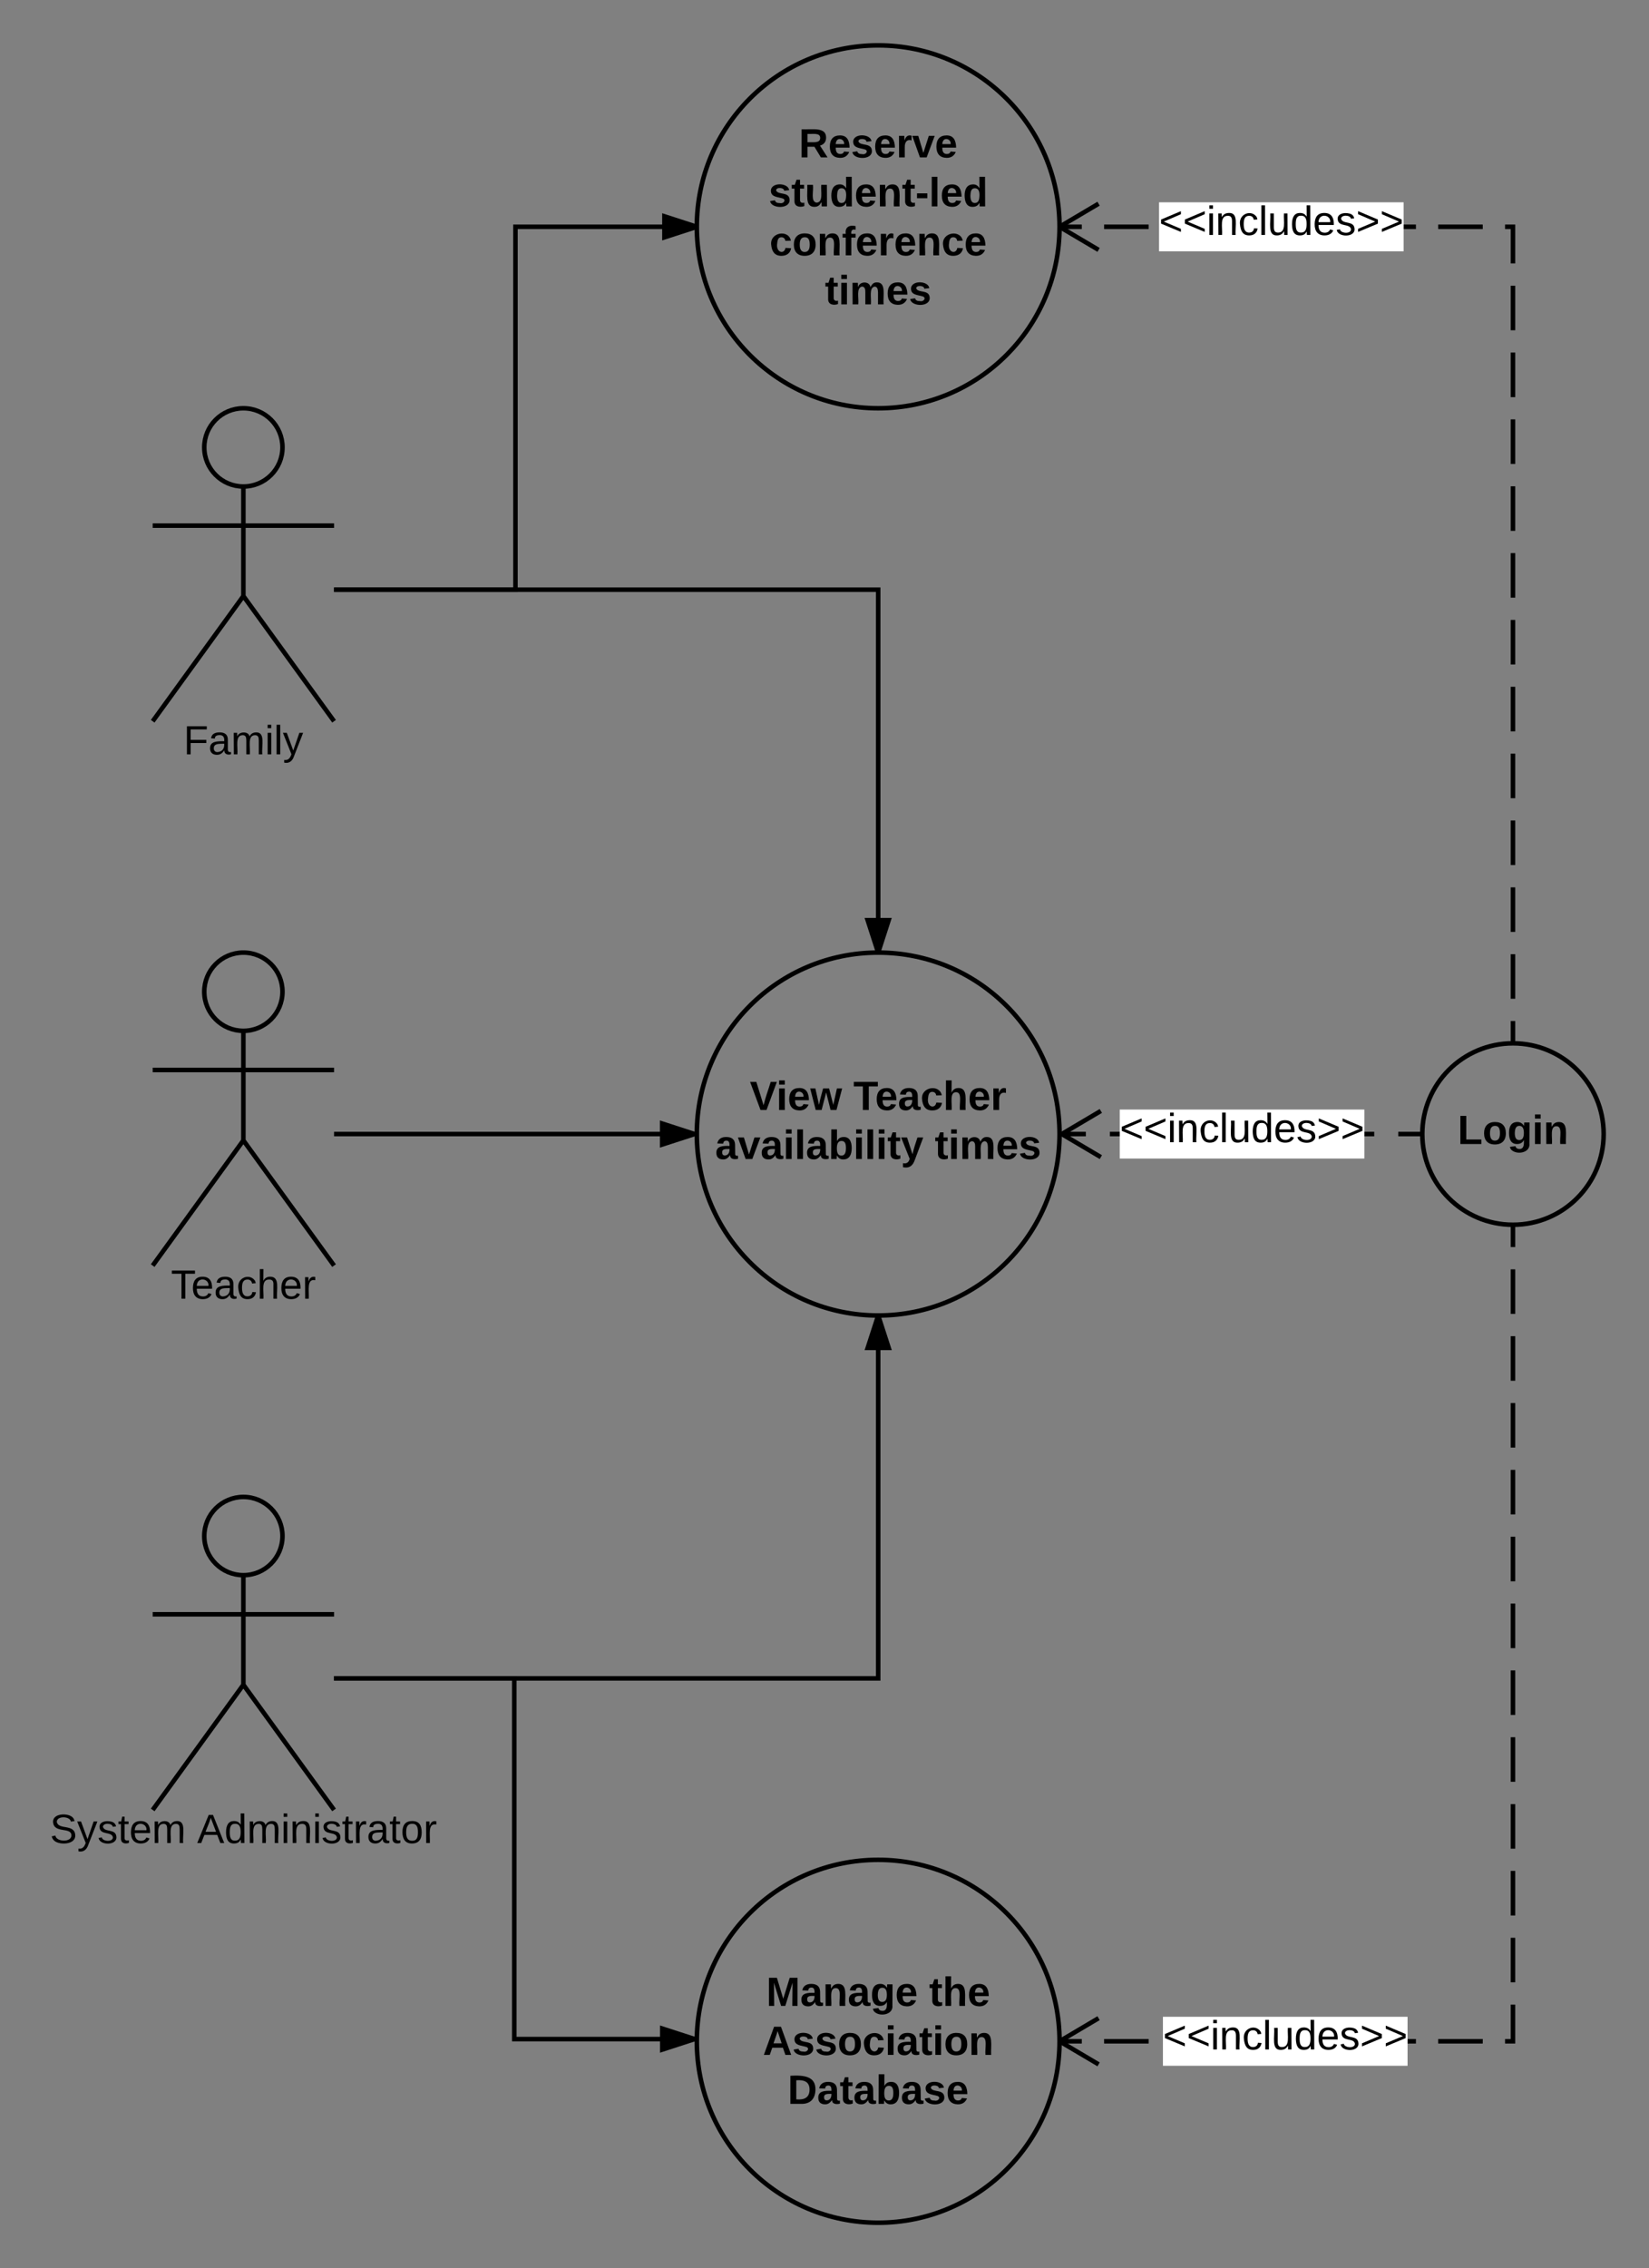 <svg xmlns="http://www.w3.org/2000/svg" xmlns:xlink="http://www.w3.org/1999/xlink" width="727.35" height="1000"><rect width="100%" height="100%" fill="#808080" stroke="none"/><g transform="translate(-252.65 -60)"><path d="M377.25 257.25c0 9.53-7.72 17.25-17.25 17.25-9.53 0-17.25-7.72-17.25-17.25 0-9.53 7.72-17.25 17.25-17.25 9.53 0 17.25 7.72 17.25 17.25z" stroke="#000" stroke-width="2" fill="none"/><path d="M320 240h80v138h-80z" fill="none"/><path d="M360 274.5v48.3l40 55.2m-40-55.2L320 378m0-86.25h80" stroke="#000" stroke-width="2" fill="none"/><use xlink:href="#a" transform="matrix(1,0,0,1,240,378) translate(93.6 14.6)"/><path d="M720 160c0 44.18-35.82 80-80 80s-80-35.82-80-80 35.82-80 80-80 80 35.82 80 80z" stroke="#000" stroke-width="2" fill="none"/><use xlink:href="#b" transform="matrix(1,0,0,1,560,80) translate(45.03 49.4)"/><use xlink:href="#c" transform="matrix(1,0,0,1,560,80) translate(31.68 71)"/><use xlink:href="#d" transform="matrix(1,0,0,1,560,80) translate(32.105 92.6)"/><use xlink:href="#e" transform="matrix(1,0,0,1,560,80) translate(56.53 114.2)"/><path d="M400 320h80V160h80" stroke="#000" stroke-width="2" fill="none"/><path d="M560 160l-14.27 4.64v-9.28z"/><path d="M560.03 158.96L560 160v.68l.02.37-15.3 4.96v-12zm-13.3 4.3l10.03-3.26-10.03-3.26z"/><path d="M720 560c0 44.18-35.82 80-80 80s-80-35.82-80-80 35.82-80 80-80 80 35.82 80 80z" stroke="#000" stroke-width="2" fill="none"/><use xlink:href="#f" transform="matrix(1,0,0,1,560,480) translate(23.405 69.4)"/><use xlink:href="#g" transform="matrix(1,0,0,1,560,480) translate(69.055 69.4)"/><use xlink:href="#h" transform="matrix(1,0,0,1,560,480) translate(8.08 91)"/><use xlink:href="#i" transform="matrix(1,0,0,1,560,480) translate(104.98 91)"/><path d="M377.25 497.25c0 9.53-7.72 17.25-17.25 17.25-9.53 0-17.25-7.72-17.25-17.25 0-9.53 7.72-17.25 17.25-17.25 9.53 0 17.25 7.72 17.25 17.25z" stroke="#000" stroke-width="2" fill="none"/><path d="M320 480h80v138h-80z" fill="none"/><path d="M360 514.5v48.3l40 55.2m-40-55.2L320 618m0-86.25h80" stroke="#000" stroke-width="2" fill="none"/><use xlink:href="#j" transform="matrix(1,0,0,1,240,618) translate(88.05 14.6)"/><path d="M400 320h240v160" stroke="#000" stroke-width="2" fill="none"/><path d="M640 480l-4.64-14.27h9.28z"/><path d="M641.04 480.03L640 480h-.68l-.37.02-4.96-15.3h12zm-4.3-13.3l3.26 10.03 3.26-10.03z"/><path d="M720 960c0 44.18-35.82 80-80 80s-80-35.82-80-80 35.82-80 80-80 80 35.82 80 80z" stroke="#000" stroke-width="2" fill="none"/><use xlink:href="#k" transform="matrix(1,0,0,1,560,880) translate(30.63 64.4)"/><use xlink:href="#l" transform="matrix(1,0,0,1,560,880) translate(102.48 64.4)"/><use xlink:href="#m" transform="matrix(1,0,0,1,560,880) translate(29.13 86)"/><use xlink:href="#n" transform="matrix(1,0,0,1,560,880) translate(40.08 107.6)"/><path d="M377.25 737.25c0 9.53-7.72 17.25-17.25 17.25-9.53 0-17.25-7.72-17.25-17.25 0-9.53 7.72-17.25 17.25-17.25 9.53 0 17.25 7.72 17.25 17.25z" stroke="#000" stroke-width="2" fill="none"/><path d="M320 720h80v138h-80z" fill="none"/><path d="M360 754.5v48.3l40 55.2m-40-55.2L320 858m0-86.25h80" stroke="#000" stroke-width="2" fill="none"/><use xlink:href="#o" transform="matrix(1,0,0,1,240,858) translate(34.65 14.6)"/><use xlink:href="#p" transform="matrix(1,0,0,1,240,858) translate(99.6 14.6)"/><path d="M400 560h159" stroke="#000" stroke-width="2" fill="none"/><path d="M559 560l-14.27 4.64v-9.28z"/><path d="M560.02 559.28l-.02.72V560.73L543.73 566v-12zm-14.3 3.98l10.04-3.26-10.03-3.26z"/><path d="M400 800h240V640" stroke="#000" stroke-width="2" fill="none"/><path d="M644.64 654.27h-9.28L640 640z"/><path d="M640 640h.68l.37-.02 4.96 15.3h-12l4.96-15.3zm-3.26 13.27h6.52L640 643.24z"/><path d="M400 800h79.5v159.03h79.53" stroke="#000" stroke-width="2" fill="none"/><path d="M559.03 959.03l-14.27 4.64v-9.28z"/><path d="M560.05 958.3l-.04 1.46-16.24 5.28v-12.02zm-14.3 4l10.04-3.27-10.04-3.26z"/><path d="M960 560c0 22.1-17.9 40-40 40s-40-17.9-40-40 17.9-40 40-40 40 17.9 40 40z" stroke="#000" stroke-width="2" fill="none"/><use xlink:href="#q" transform="matrix(1,0,0,1,880,520) translate(15.605 44.4)"/><path d="M880 560H721" fill="none"/><path d="M880 560h-10.6m-10.6 0h-21.2m-10.6 0h-21.2m-10.6 0H774m-10.6 0h-21.2m-10.6 0H721" stroke="#000" stroke-width="2" fill="none"/><path d="M880 560l.04 1H880v-2h.06zM738.72 550.68L722.96 560l15.76 9.32-1 1.72-17.74-10.48.02-.56v-.57l17.7-10.47z"/><path fill="#fff" d="M746.55 549.2h107.9v21.6h-107.9z"/><use xlink:href="#r" transform="matrix(1,0,0,1,746.55,549.2) translate(0 14.4)"/><path d="M920 520V160H720" fill="none"/><path d="M920 520v-9.82m0-9.83V480.7m0-9.82v-19.65m0-9.83v-19.65m0-9.82v-19.65m0-9.82V362.8m0-9.82v-19.65m0-9.82v-19.64m0-9.82V274.4m0-9.84V244.9m0-9.8v-19.66m0-9.83v-19.64m0-9.82V160h-3.5m-9.83 0h-19.65m-9.83 0h-19.66m-9.82 0h-19.65m-9.82 0H798.6m-9.83 0h-19.65m-9.82 0h-19.65m-9.83 0H720" stroke="#000" stroke-width="2" fill="none"/><path d="M921 520.06l-1-.06-1 .04V520h2zM737.72 150.68L721.96 160l15.76 9.32-1 1.72-16.76-9.9.04-1.14v-.68l-.02-.47 16.73-9.9z"/><path fill="#fff" d="M763.88 149.2h107.9v21.6h-107.9z"/><g><use xlink:href="#r" transform="matrix(1,0,0,1,763.879,149.2) translate(0 14.4)"/></g><path d="M920 600v360H720" fill="none"/><path d="M920 600v9.82m0 9.83v19.65m0 9.82v19.65m0 9.83v19.65m0 9.82v19.65m0 9.82v19.65m0 9.82v19.65m0 9.82v19.64m0 9.82v19.65m0 9.84v19.65m0 9.8v19.66m0 9.83v19.64m0 9.82V960h-3.5m-9.83 0h-19.65m-9.83 0h-19.66m-9.82 0h-19.65m-9.82 0H798.6m-9.83 0h-19.65m-9.82 0h-19.65m-9.83 0H720" stroke="#000" stroke-width="2" fill="none"/><path d="M920 600h-1v-.06zm1 0h-1l1-.04zM737.72 950.68L721.96 960l15.76 9.32-1 1.72-16.76-9.9.04-1.14v-.68l-.02-.47 16.73-9.9z"/><path fill="#fff" d="M765.6 949.2h107.9v21.6H765.6z"/><g><use xlink:href="#r" transform="matrix(1,0,0,1,765.598,949.2) translate(0 14.4)"/></g><defs><path d="M63-220v92h138v28H63V0H30v-248h175v28H63" id="s"/><path d="M141-36C126-15 110 5 73 4 37 3 15-17 15-53c-1-64 63-63 125-63 3-35-9-54-41-54-24 1-41 7-42 31l-33-3c5-37 33-52 76-52 45 0 72 20 72 64v82c-1 20 7 32 28 27v20c-31 9-61-2-59-35zM48-53c0 20 12 33 32 33 41-3 63-29 60-74-43 2-92-5-92 41" id="t"/><path d="M210-169c-67 3-38 105-44 169h-31v-121c0-29-5-50-35-48C34-165 62-65 56 0H25l-1-190h30c1 10-1 24 2 32 10-44 99-50 107 0 11-21 27-35 58-36 85-2 47 119 55 194h-31v-121c0-29-5-49-35-48" id="u"/><path d="M24-231v-30h32v30H24zM24 0v-190h32V0H24" id="v"/><path d="M24 0v-261h32V0H24" id="w"/><path d="M179-190L93 31C79 59 56 82 12 73V49c39 6 53-20 64-50L1-190h34L92-34l54-156h33" id="x"/><g id="a"><use transform="matrix(0.05,0,0,0.05,0,0)" xlink:href="#s"/><use transform="matrix(0.05,0,0,0.05,10.95,0)" xlink:href="#t"/><use transform="matrix(0.05,0,0,0.05,20.95,0)" xlink:href="#u"/><use transform="matrix(0.05,0,0,0.05,35.9,0)" xlink:href="#v"/><use transform="matrix(0.05,0,0,0.05,39.85,0)" xlink:href="#w"/><use transform="matrix(0.05,0,0,0.05,43.8,0)" xlink:href="#x"/></g><path d="M240-174c0 40-23 61-54 70L253 0h-59l-57-94H76V0H24v-248c93 4 217-23 216 74zM76-134c48-2 112 12 112-38 0-48-66-32-112-35v73" id="y"/><path d="M185-48c-13 30-37 53-82 52C43 2 14-33 14-96s30-98 90-98c62 0 83 45 84 108H66c0 31 8 55 39 56 18 0 30-7 34-22zm-45-69c5-46-57-63-70-21-2 6-4 13-4 21h74" id="z"/><path d="M137-138c1-29-70-34-71-4 15 46 118 7 119 86 1 83-164 76-172 9l43-7c4 19 20 25 44 25 33 8 57-30 24-41C81-84 22-81 20-136c-2-80 154-74 161-7" id="A"/><path d="M135-150c-39-12-60 13-60 57V0H25l-1-190h47c2 13-1 29 3 40 6-28 27-53 61-41v41" id="B"/><path d="M128 0H69L1-190h53L99-40l48-150h52" id="C"/><g id="b"><use transform="matrix(0.05,0,0,0.05,0,0)" xlink:href="#y"/><use transform="matrix(0.05,0,0,0.05,12.95,0)" xlink:href="#z"/><use transform="matrix(0.05,0,0,0.05,22.95,0)" xlink:href="#A"/><use transform="matrix(0.05,0,0,0.05,32.95,0)" xlink:href="#z"/><use transform="matrix(0.05,0,0,0.05,42.95,0)" xlink:href="#B"/><use transform="matrix(0.05,0,0,0.05,49.95,0)" xlink:href="#C"/><use transform="matrix(0.05,0,0,0.05,59.95,0)" xlink:href="#z"/></g><path d="M115-3C79 11 28 4 28-45v-112H4v-33h27l15-45h31v45h36v33H77v99c-1 23 16 31 38 25v30" id="D"/><path d="M85 4C-2 5 27-109 22-190h50c7 57-23 150 33 157 60-5 35-97 40-157h50l1 190h-47c-2-12 1-28-3-38-12 25-28 42-61 42" id="E"/><path d="M88-194c31-1 46 15 58 34l-1-101h50l1 261h-48c-2-10 0-23-3-31C134-8 116 4 84 4 32 4 16-41 15-95c0-56 19-97 73-99zm17 164c33 0 40-30 41-66 1-37-9-64-41-64s-38 30-39 65c0 43 13 65 39 65" id="F"/><path d="M135-194c87-1 58 113 63 194h-50c-7-57 23-157-34-157-59 0-34 97-39 157H25l-1-190h47c2 12-1 28 3 38 12-26 28-41 61-42" id="G"/><path d="M14-72v-43h91v43H14" id="H"/><path d="M25 0v-261h50V0H25" id="I"/><g id="c"><use transform="matrix(0.05,0,0,0.05,0,0)" xlink:href="#A"/><use transform="matrix(0.05,0,0,0.05,10,0)" xlink:href="#D"/><use transform="matrix(0.05,0,0,0.05,15.95,0)" xlink:href="#E"/><use transform="matrix(0.05,0,0,0.05,26.9,0)" xlink:href="#F"/><use transform="matrix(0.05,0,0,0.05,37.85,0)" xlink:href="#z"/><use transform="matrix(0.05,0,0,0.05,47.85,0)" xlink:href="#G"/><use transform="matrix(0.05,0,0,0.05,58.8,0)" xlink:href="#D"/><use transform="matrix(0.05,0,0,0.05,64.75,0)" xlink:href="#H"/><use transform="matrix(0.05,0,0,0.05,70.7,0)" xlink:href="#I"/><use transform="matrix(0.05,0,0,0.05,75.7,0)" xlink:href="#z"/><use transform="matrix(0.05,0,0,0.05,85.7,0)" xlink:href="#F"/></g><path d="M190-63c-7 42-38 67-86 67-59 0-84-38-90-98-12-110 154-137 174-36l-49 2c-2-19-15-32-35-32-30 0-35 28-38 64-6 74 65 87 74 30" id="J"/><path d="M110-194c64 0 96 36 96 99 0 64-35 99-97 99-61 0-95-36-95-99 0-62 34-99 96-99zm-1 164c35 0 45-28 45-65 0-40-10-65-43-65-34 0-45 26-45 65 0 36 10 65 43 65" id="K"/><path d="M121-226c-27-7-43 5-38 36h38v33H83V0H34v-157H6v-33h28c-9-59 32-81 87-68v32" id="L"/><g id="d"><use transform="matrix(0.05,0,0,0.05,0,0)" xlink:href="#J"/><use transform="matrix(0.05,0,0,0.05,10,0)" xlink:href="#K"/><use transform="matrix(0.05,0,0,0.05,20.95,0)" xlink:href="#G"/><use transform="matrix(0.05,0,0,0.05,31.9,0)" xlink:href="#L"/><use transform="matrix(0.05,0,0,0.05,37.85,0)" xlink:href="#z"/><use transform="matrix(0.05,0,0,0.05,47.85,0)" xlink:href="#B"/><use transform="matrix(0.05,0,0,0.05,54.85,0)" xlink:href="#z"/><use transform="matrix(0.05,0,0,0.05,64.85,0)" xlink:href="#G"/><use transform="matrix(0.05,0,0,0.05,75.8,0)" xlink:href="#J"/><use transform="matrix(0.05,0,0,0.05,85.8,0)" xlink:href="#z"/></g><path d="M25-224v-37h50v37H25zM25 0v-190h50V0H25" id="M"/><path d="M220-157c-53 9-28 100-34 157h-49v-107c1-27-5-49-29-50C55-147 81-57 75 0H25l-1-190h47c2 12-1 28 3 38 10-53 101-56 108 0 13-22 24-43 59-42 82 1 51 116 57 194h-49v-107c-1-25-5-48-29-50" id="N"/><g id="e"><use transform="matrix(0.05,0,0,0.05,0,0)" xlink:href="#D"/><use transform="matrix(0.05,0,0,0.05,5.95,0)" xlink:href="#M"/><use transform="matrix(0.05,0,0,0.05,10.95,0)" xlink:href="#N"/><use transform="matrix(0.05,0,0,0.05,26.95,0)" xlink:href="#z"/><use transform="matrix(0.05,0,0,0.05,36.95,0)" xlink:href="#A"/></g><path d="M147 0H94L2-248h55l64 206c17-72 42-137 63-206h54" id="O"/><path d="M231 0h-52l-39-155L100 0H48L-1-190h46L77-45c9-52 24-97 36-145h53l37 145 32-145h46" id="P"/><g id="f"><use transform="matrix(0.05,0,0,0.05,0,0)" xlink:href="#O"/><use transform="matrix(0.05,0,0,0.05,11.65,0)" xlink:href="#M"/><use transform="matrix(0.05,0,0,0.05,16.65,0)" xlink:href="#z"/><use transform="matrix(0.05,0,0,0.05,26.65,0)" xlink:href="#P"/></g><path d="M136-208V0H84v-208H4v-40h212v40h-80" id="Q"/><path d="M133-34C117-15 103 5 69 4 32 3 11-16 11-54c-1-60 55-63 116-61 1-26-3-47-28-47-18 1-26 9-28 27l-52-2c7-38 36-58 82-57s74 22 75 68l1 82c-1 14 12 18 25 15v27c-30 8-71 5-69-32zm-48 3c29 0 43-24 42-57-32 0-66-3-65 30 0 17 8 27 23 27" id="R"/><path d="M114-157C55-157 80-60 75 0H25v-261h50l-1 109c12-26 28-41 61-42 86-1 58 113 63 194h-50c-7-57 23-157-34-157" id="S"/><g id="g"><use transform="matrix(0.05,0,0,0.05,0,0)" xlink:href="#Q"/><use transform="matrix(0.05,0,0,0.05,9.6,0)" xlink:href="#z"/><use transform="matrix(0.05,0,0,0.05,19.6,0)" xlink:href="#R"/><use transform="matrix(0.05,0,0,0.05,29.6,0)" xlink:href="#J"/><use transform="matrix(0.05,0,0,0.05,39.6,0)" xlink:href="#S"/><use transform="matrix(0.05,0,0,0.05,50.55,0)" xlink:href="#z"/><use transform="matrix(0.05,0,0,0.05,60.55,0)" xlink:href="#B"/></g><path d="M135-194c52 0 70 43 70 98 0 56-19 99-73 100-30 1-46-15-58-35L72 0H24l1-261h50v104c11-23 29-37 60-37zM114-30c31 0 40-27 40-66 0-37-7-63-39-63s-41 28-41 65c0 36 8 64 40 64" id="T"/><path d="M123 10C108 53 80 86 19 72V37c35 8 53-11 59-39L3-190h52l48 148c12-52 28-100 44-148h51" id="U"/><g id="h"><use transform="matrix(0.05,0,0,0.05,0,0)" xlink:href="#R"/><use transform="matrix(0.05,0,0,0.05,10,0)" xlink:href="#C"/><use transform="matrix(0.05,0,0,0.05,20,0)" xlink:href="#R"/><use transform="matrix(0.05,0,0,0.05,30,0)" xlink:href="#M"/><use transform="matrix(0.05,0,0,0.05,35,0)" xlink:href="#I"/><use transform="matrix(0.05,0,0,0.05,40,0)" xlink:href="#R"/><use transform="matrix(0.05,0,0,0.05,50,0)" xlink:href="#T"/><use transform="matrix(0.05,0,0,0.05,60.95,0)" xlink:href="#M"/><use transform="matrix(0.05,0,0,0.05,65.95,0)" xlink:href="#I"/><use transform="matrix(0.05,0,0,0.05,70.95,0)" xlink:href="#M"/><use transform="matrix(0.05,0,0,0.05,75.95,0)" xlink:href="#D"/><use transform="matrix(0.05,0,0,0.05,81.9,0)" xlink:href="#U"/></g><g id="i"><use transform="matrix(0.05,0,0,0.05,0,0)" xlink:href="#D"/><use transform="matrix(0.05,0,0,0.05,5.95,0)" xlink:href="#M"/><use transform="matrix(0.05,0,0,0.05,10.95,0)" xlink:href="#N"/><use transform="matrix(0.05,0,0,0.05,26.95,0)" xlink:href="#z"/><use transform="matrix(0.05,0,0,0.05,36.95,0)" xlink:href="#A"/></g><path d="M127-220V0H93v-220H8v-28h204v28h-85" id="V"/><path d="M100-194c63 0 86 42 84 106H49c0 40 14 67 53 68 26 1 43-12 49-29l28 8c-11 28-37 45-77 45C44 4 14-33 15-96c1-61 26-98 85-98zm52 81c6-60-76-77-97-28-3 7-6 17-6 28h103" id="W"/><path d="M96-169c-40 0-48 33-48 73s9 75 48 75c24 0 41-14 43-38l32 2c-6 37-31 61-74 61-59 0-76-41-82-99-10-93 101-131 147-64 4 7 5 14 7 22l-32 3c-4-21-16-35-41-35" id="X"/><path d="M106-169C34-169 62-67 57 0H25v-261h32l-1 103c12-21 28-36 61-36 89 0 53 116 60 194h-32v-121c2-32-8-49-39-48" id="Y"/><path d="M114-163C36-179 61-72 57 0H25l-1-190h30c1 12-1 29 2 39 6-27 23-49 58-41v29" id="Z"/><g id="j"><use transform="matrix(0.05,0,0,0.05,0,0)" xlink:href="#V"/><use transform="matrix(0.05,0,0,0.05,8.95,0)" xlink:href="#W"/><use transform="matrix(0.05,0,0,0.05,18.95,0)" xlink:href="#t"/><use transform="matrix(0.05,0,0,0.05,28.95,0)" xlink:href="#X"/><use transform="matrix(0.05,0,0,0.05,37.95,0)" xlink:href="#Y"/><use transform="matrix(0.05,0,0,0.05,47.95,0)" xlink:href="#W"/><use transform="matrix(0.05,0,0,0.05,57.95,0)" xlink:href="#Z"/></g><path d="M230 0l2-204L168 0h-37L68-204 70 0H24v-248h70l56 185 57-185h69V0h-46" id="aa"/><path d="M195-6C206 82 75 100 31 46c-4-6-6-13-8-21l49-6c3 16 16 24 34 25 40 0 42-37 40-79-11 22-30 35-61 35-53 0-70-43-70-97 0-56 18-96 73-97 30 0 46 14 59 34l2-30h47zm-90-29c32 0 41-27 41-63 0-35-9-62-40-62-32 0-39 29-40 63 0 36 9 62 39 62" id="ab"/><g id="k"><use transform="matrix(0.05,0,0,0.05,0,0)" xlink:href="#aa"/><use transform="matrix(0.05,0,0,0.05,14.95,0)" xlink:href="#R"/><use transform="matrix(0.05,0,0,0.05,24.95,0)" xlink:href="#G"/><use transform="matrix(0.05,0,0,0.05,35.9,0)" xlink:href="#R"/><use transform="matrix(0.05,0,0,0.05,45.9,0)" xlink:href="#ab"/><use transform="matrix(0.05,0,0,0.05,56.85,0)" xlink:href="#z"/></g><g id="l"><use transform="matrix(0.05,0,0,0.05,0,0)" xlink:href="#D"/><use transform="matrix(0.05,0,0,0.05,5.95,0)" xlink:href="#S"/><use transform="matrix(0.05,0,0,0.05,16.9,0)" xlink:href="#z"/></g><path d="M199 0l-22-63H83L61 0H9l90-248h61L250 0h-51zm-33-102l-36-108c-10 38-24 72-36 108h72" id="ac"/><g id="m"><use transform="matrix(0.05,0,0,0.05,0,0)" xlink:href="#ac"/><use transform="matrix(0.05,0,0,0.05,12.95,0)" xlink:href="#A"/><use transform="matrix(0.05,0,0,0.05,22.95,0)" xlink:href="#A"/><use transform="matrix(0.05,0,0,0.05,32.95,0)" xlink:href="#K"/><use transform="matrix(0.05,0,0,0.05,43.9,0)" xlink:href="#J"/><use transform="matrix(0.05,0,0,0.05,53.9,0)" xlink:href="#M"/><use transform="matrix(0.05,0,0,0.05,58.9,0)" xlink:href="#R"/><use transform="matrix(0.05,0,0,0.05,68.9,0)" xlink:href="#D"/><use transform="matrix(0.05,0,0,0.05,74.85,0)" xlink:href="#M"/><use transform="matrix(0.05,0,0,0.05,79.85,0)" xlink:href="#K"/><use transform="matrix(0.05,0,0,0.05,90.8,0)" xlink:href="#G"/></g><path d="M24-248c120-7 223 5 221 122C244-46 201 0 124 0H24v-248zM76-40c74 7 117-18 117-86 0-67-45-88-117-82v168" id="ad"/><g id="n"><use transform="matrix(0.05,0,0,0.05,0,0)" xlink:href="#ad"/><use transform="matrix(0.05,0,0,0.05,12.95,0)" xlink:href="#R"/><use transform="matrix(0.05,0,0,0.05,22.95,0)" xlink:href="#D"/><use transform="matrix(0.05,0,0,0.05,28.9,0)" xlink:href="#R"/><use transform="matrix(0.05,0,0,0.05,38.9,0)" xlink:href="#T"/><use transform="matrix(0.05,0,0,0.05,49.85,0)" xlink:href="#R"/><use transform="matrix(0.05,0,0,0.05,59.85,0)" xlink:href="#A"/><use transform="matrix(0.05,0,0,0.05,69.85,0)" xlink:href="#z"/></g><path d="M185-189c-5-48-123-54-124 2 14 75 158 14 163 119 3 78-121 87-175 55-17-10-28-26-33-46l33-7c5 56 141 63 141-1 0-78-155-14-162-118-5-82 145-84 179-34 5 7 8 16 11 25" id="ae"/><path d="M135-143c-3-34-86-38-87 0 15 53 115 12 119 90S17 21 10-45l28-5c4 36 97 45 98 0-10-56-113-15-118-90-4-57 82-63 122-42 12 7 21 19 24 35" id="af"/><path d="M59-47c-2 24 18 29 38 22v24C64 9 27 4 27-40v-127H5v-23h24l9-43h21v43h35v23H59v120" id="ag"/><g id="o"><use transform="matrix(0.05,0,0,0.05,0,0)" xlink:href="#ae"/><use transform="matrix(0.05,0,0,0.05,12,0)" xlink:href="#x"/><use transform="matrix(0.05,0,0,0.05,21,0)" xlink:href="#af"/><use transform="matrix(0.05,0,0,0.05,30,0)" xlink:href="#ag"/><use transform="matrix(0.05,0,0,0.05,35,0)" xlink:href="#W"/><use transform="matrix(0.05,0,0,0.05,45,0)" xlink:href="#u"/></g><path d="M205 0l-28-72H64L36 0H1l101-248h38L239 0h-34zm-38-99l-47-123c-12 45-31 82-46 123h93" id="ah"/><path d="M85-194c31 0 48 13 60 33l-1-100h32l1 261h-30c-2-10 0-23-3-31C134-8 116 4 85 4 32 4 16-35 15-94c0-66 23-100 70-100zm9 24c-40 0-46 34-46 75 0 40 6 74 45 74 42 0 51-32 51-76 0-42-9-74-50-73" id="ai"/><path d="M117-194c89-4 53 116 60 194h-32v-121c0-31-8-49-39-48C34-167 62-67 57 0H25l-1-190h30c1 10-1 24 2 32 11-22 29-35 61-36" id="aj"/><path d="M100-194c62-1 85 37 85 99 1 63-27 99-86 99S16-35 15-95c0-66 28-99 85-99zM99-20c44 1 53-31 53-75 0-43-8-75-51-75s-53 32-53 75 10 74 51 75" id="ak"/><g id="p"><use transform="matrix(0.05,0,0,0.05,0,0)" xlink:href="#ah"/><use transform="matrix(0.05,0,0,0.05,12,0)" xlink:href="#ai"/><use transform="matrix(0.05,0,0,0.05,22,0)" xlink:href="#u"/><use transform="matrix(0.05,0,0,0.05,36.95,0)" xlink:href="#v"/><use transform="matrix(0.05,0,0,0.05,40.9,0)" xlink:href="#aj"/><use transform="matrix(0.05,0,0,0.05,50.9,0)" xlink:href="#v"/><use transform="matrix(0.05,0,0,0.05,54.85,0)" xlink:href="#af"/><use transform="matrix(0.05,0,0,0.05,63.85,0)" xlink:href="#ag"/><use transform="matrix(0.05,0,0,0.05,68.85,0)" xlink:href="#Z"/><use transform="matrix(0.05,0,0,0.05,74.8,0)" xlink:href="#t"/><use transform="matrix(0.05,0,0,0.05,84.8,0)" xlink:href="#ag"/><use transform="matrix(0.05,0,0,0.05,89.8,0)" xlink:href="#ak"/><use transform="matrix(0.05,0,0,0.05,99.8,0)" xlink:href="#Z"/></g><path d="M24 0v-248h52v208h133V0H24" id="al"/><g id="q"><use transform="matrix(0.05,0,0,0.05,0,0)" xlink:href="#al"/><use transform="matrix(0.05,0,0,0.05,10.95,0)" xlink:href="#K"/><use transform="matrix(0.05,0,0,0.05,21.9,0)" xlink:href="#ab"/><use transform="matrix(0.05,0,0,0.05,32.85,0)" xlink:href="#M"/><use transform="matrix(0.05,0,0,0.05,37.85,0)" xlink:href="#G"/></g><path d="M18-100v-36l175-74v27L42-118l151 64v27" id="am"/><path d="M84 4C-5 8 30-112 23-190h32v120c0 31 7 50 39 49 72-2 45-101 50-169h31l1 190h-30c-1-10 1-25-2-33-11 22-28 36-60 37" id="an"/><path d="M18-27v-27l151-64-151-65v-27l175 74v36" id="ao"/><g id="r"><use transform="matrix(0.05,0,0,0.05,0,0)" xlink:href="#am"/><use transform="matrix(0.05,0,0,0.05,10.5,0)" xlink:href="#am"/><use transform="matrix(0.05,0,0,0.05,21,0)" xlink:href="#v"/><use transform="matrix(0.05,0,0,0.05,24.95,0)" xlink:href="#aj"/><use transform="matrix(0.05,0,0,0.05,34.95,0)" xlink:href="#X"/><use transform="matrix(0.05,0,0,0.05,43.95,0)" xlink:href="#w"/><use transform="matrix(0.05,0,0,0.05,47.9,0)" xlink:href="#an"/><use transform="matrix(0.05,0,0,0.05,57.9,0)" xlink:href="#ai"/><use transform="matrix(0.05,0,0,0.05,67.9,0)" xlink:href="#W"/><use transform="matrix(0.05,0,0,0.05,77.9,0)" xlink:href="#af"/><use transform="matrix(0.05,0,0,0.05,86.9,0)" xlink:href="#ao"/><use transform="matrix(0.05,0,0,0.05,97.4,0)" xlink:href="#ao"/></g></defs></g></svg>